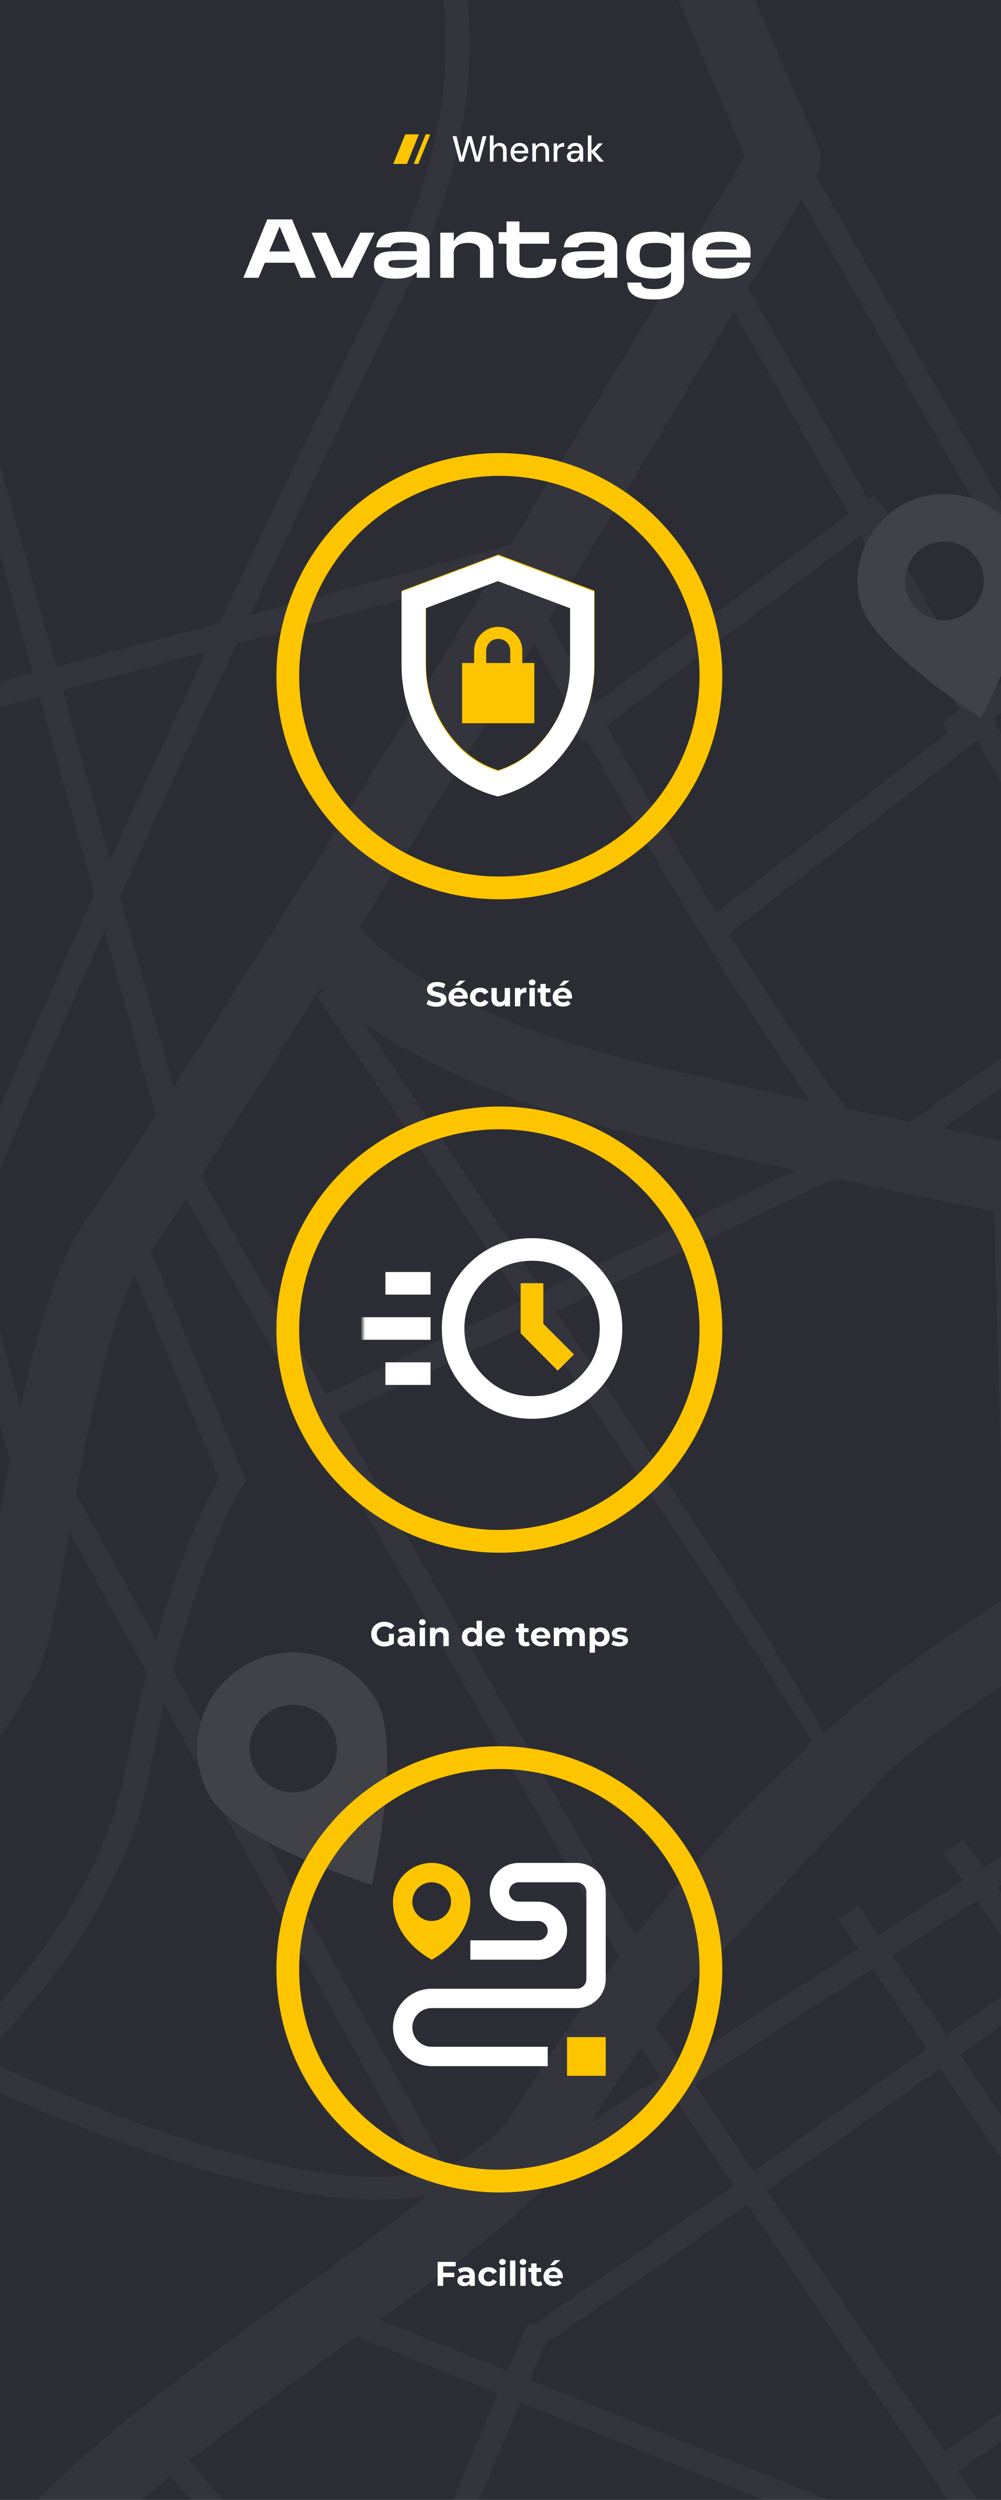<svg width="440" height="1098" viewBox="0 0 440 1098" fill="none" xmlns="http://www.w3.org/2000/svg">
<rect x="0" y="0" width="440" height="1098" fill="#808080" stroke="none"/>
<g clip-path="url(#clip0_149_2642)">
<rect width="440" height="1098" fill="#2C2D34"/>
<g clip-path="url(#clip1_149_2642)">
<g opacity="0.1">
<g opacity="0.4">
<path fill-rule="evenodd" clip-rule="evenodd" d="M-295.726 3485.48C-299.671 3493.14 -309.076 3496.13 -316.74 3492.17C-324.383 3488.24 -327.393 3478.82 -323.444 3471.18C-323.203 3470.7 -237.336 3304.76 -229.771 3241.31C-224.497 3197.04 -173.128 3047.23 -120.324 2893.24C-91.439 2809.03 -62.125 2723.55 -39.516 2652.85C13.268 2487.81 95.796 2300.03 157.042 2160.68C168.575 2134.42 179.329 2109.95 190.074 2085.16C251.427 1943.5 419.57 1570.93 420.051 1569.86C421.442 1566.78 423.707 1564.37 426.414 1562.79L979.567 1203.06C986.787 1198.36 996.45 1200.41 1001.13 1207.63C1001.39 1208.02 1001.63 1208.43 1001.85 1208.86C1009.12 1221.06 1124.22 1409.39 1229.8 1269.14C1353.43 1104.93 1406.72 1041.7 1406.88 1041.51C1409.29 1038.62 1412.55 1036.81 1415.99 1036.17C1416.17 1036.12 1478.33 1025.58 1635.98 916.13C1713.92 861.996 1798.02 810.139 1870.23 765.62C1948.12 717.585 2012.09 678.139 2036.91 655.519C2067 628.106 2128.57 586.216 2194.16 559.289C2241.83 539.721 2292.03 527.881 2334.99 534.568C2381.6 541.814 2422.03 541.868 2459.05 538.154C2496.49 534.399 2530.71 526.811 2564.29 518.86C2599.8 510.455 2632.11 506.274 2665.17 507.355C2698.33 508.441 2731.87 514.788 2769.7 527.429C2832.62 548.459 2907.64 524.946 2922.48 520.29C2924.5 519.661 2925.07 519.447 2925.49 519.336C2929.64 518.224 2922.44 518.764 2924.11 516.189C2935 499.43 2956.08 466.984 2998.34 448.674C3001.39 447.356 3007.1 444.955 3012.07 442.854C3021.92 438.694 3024.91 439.222 3025.62 438.102C3026.84 435.825 3024.12 439.287 3023.73 437.307C3022.49 430.727 3020.65 421.057 3020.56 405.452C3020.44 387.744 3015.88 373.661 3011.75 360.883C3004.3 337.885 2997.95 318.243 3011.57 288.283C3028.18 251.839 3027.57 248.191 3024.97 232.327L3024.82 231.364C3023.27 221.824 3025.28 199.127 3027.66 172.357C3031.39 130.38 3036.08 77.468 3030.08 66.151C3018.62 44.611 3015.22 40.145 2991.76 9.324L2985.74 1.41L2985.25 0.729C2978.29 -8.336 2968.34 -19.23 2957.9 -30.687C2924.06 -67.781 2885.49 -110.064 2897.83 -148.246C2904.2 -167.975 2910.9 -184.025 2916.84 -198.292C2922.94 -212.91 2928.2 -225.531 2931.06 -237.361C2937.29 -263.064 2957.77 -330.785 2957.82 -330.99C2960.2 -338.645 2967.91 -343.149 2975.6 -341.693C2981.55 -341.029 3026.79 -338.422 3027.81 -413.956C3028.11 -435.988 3027.18 -453.288 3026.39 -467.687C3023.37 -523.421 3022.42 -540.894 3085.2 -597.615C3121.88 -630.739 3150.56 -658.01 3171.12 -679.901C3190.47 -700.509 3202.01 -715.519 3205.56 -725.291C3211.52 -741.658 3222.74 -744.104 3231.9 -745.05C3228.57 -746.227 3215.65 -746.636 3202.8 -762.116C3151.33 -824.148 3005.84 -1011.98 2989.82 -1032.7C2963.45 -1051.47 2641.51 -1275.31 2422.17 -1176.9C2314.78 -1128.73 2233.4 -1057.5 2161.41 -994.518C2074.48 -918.445 2000.74 -853.912 1908.52 -851.211L1907.81 -851.213C1826.1 -848.922 1755.24 -864.249 1694.04 -877.483C1634.86 -890.283 1585.17 -901.032 1546.56 -890.688C1523.81 -884.591 1511.11 -874.143 1499.15 -864.32C1466.28 -837.3 1438.02 -814.054 1286.21 -857.488C1180.92 -887.607 1101.37 -919.986 1041.71 -944.256C984.411 -967.589 946.199 -983.126 925.017 -981.084C891.281 -977.821 844.257 -1021.56 781.29 -1080.14C729.758 -1128.08 666.929 -1186.54 594.695 -1235.99C564.716 -1256.52 531.688 -1280.33 497.048 -1305.31C353.681 -1408.7 182.342 -1532.25 68.793 -1535C60.199 -1535.21 53.381 -1542.35 53.6 -1550.96C53.805 -1559.57 60.948 -1566.38 69.542 -1566.17C192.71 -1563.19 368.338 -1436.53 515.31 -1330.54C549.49 -1305.9 582.084 -1282.39 612.333 -1261.68C686.052 -1211.2 750.038 -1151.68 802.498 -1102.87C859.536 -1049.82 902.138 -1010.18 922.02 -1012.11C950.874 -1014.91 991.908 -998.21 1053.44 -973.173C1112.63 -949.076 1191.55 -916.956 1294.75 -887.442C1430.84 -848.513 1453.31 -866.985 1479.43 -888.461C1493.92 -900.379 1509.33 -913.046 1538.49 -920.861C1584.22 -933.114 1637.38 -921.624 1700.66 -907.931C1760.12 -895.073 1828.96 -880.192 1907.01 -882.391L1907.61 -882.419C1988.81 -884.795 2058.64 -945.916 2140.99 -1017.97C2214.63 -1082.41 2297.89 -1155.26 2409.51 -1205.33C2654.56 -1315.28 3008.79 -1057.49 3009.82 -1056.74C3011.03 -1055.87 3012.13 -1054.81 3013.08 -1053.57C3013.55 -1052.97 3173.78 -845.822 3226.79 -781.925C3258.84 -743.288 3262.81 -729.566 3252.61 -720.039C3252.28 -719.698 3251.92 -719.381 3251.55 -719.059C3246.69 -715.025 3242.43 -714.653 3237.36 -714.193C3236.16 -714.093 3235.06 -715.393 3234.79 -714.673C3229.72 -700.743 3216.01 -682.238 3193.76 -658.55C3172.7 -636.128 3143.41 -608.292 3106.03 -574.51C3054.32 -527.801 3055.08 -513.87 3057.49 -469.445C3058.29 -454.431 3059.28 -436.395 3058.97 -413.591C3057.79 -326.093 3008.79 -312.092 2984.2 -310.598C2978.17 -290.461 2965.75 -248.459 2961.3 -230.058C2957.84 -215.702 2952.14 -202.063 2945.55 -186.294C2939.82 -172.557 2933.38 -157.092 2927.41 -138.624C2920.65 -117.713 2952.77 -82.521 2980.92 -51.644C2991.55 -40 3001.67 -28.9 3009.91 -18.154L3010.45 -17.485L3016.47 -9.57C3041.4 23.174 3045.02 27.935 3057.59 51.556C3067.9 70.966 3062.75 128.995 3058.66 175.013C3056.46 199.737 3054.6 220.694 3055.53 226.282L3055.68 227.245C3059.53 250.706 3060.41 256.097 3039.9 301.153C3031.28 320.081 3035.92 334.449 3041.38 351.289C3046.2 366.201 3051.52 382.635 3051.67 405.182C3051.75 417.671 3053.3 425.81 3054.36 431.361C3056.06 440.345 3057.05 445.544 3052.96 453.006L3052.91 453.079C3048.38 461.324 3041.18 464.363 3024.06 471.594C3021.32 472.74 3018.06 474.117 3010.69 477.318C2977.1 491.873 2959.4 519.112 2950.28 533.182C2944.63 541.843 2940.92 547.55 2933.57 549.519C2932.31 549.859 2932.07 549.922 2931.72 550.045C2915.3 555.184 2832.28 581.21 2759.83 557.004C2724.83 545.316 2694.14 539.446 2664.16 538.469C2634.12 537.48 2604.42 541.361 2571.53 549.154C2536.74 557.382 2501.28 565.243 2462.17 569.179C2422.64 573.139 2379.62 573.101 2330.25 565.428C2293.46 559.716 2248.91 570.485 2205.93 588.133C2143.99 613.562 2086.08 652.905 2057.87 678.618C2030.81 703.301 1965.76 743.405 1886.58 792.23C1814.09 836.928 1729.67 888.987 1653.69 941.756C1517.28 1036.48 1447.1 1060.23 1427.51 1065.53C1414.16 1081.66 1359.84 1148.22 1254.66 1287.93C1137.4 1443.7 1016.33 1287.06 983.388 1237.82L446.642 1586.9C428.09 1628.03 275.274 1966.95 218.665 2097.65C209.483 2118.84 197.939 2145.11 185.542 2173.32C124.606 2311.96 42.495 2498.75 -9.839 2662.39C-31.992 2731.65 -61.652 2818.15 -90.863 2903.35C-143.109 3055.73 -193.937 3203.98 -198.845 3245.09C-207.089 3314.22 -295.488 3485.05 -295.735 3485.55L-295.726 3485.48Z" fill="white"/>
<path fill-rule="evenodd" clip-rule="evenodd" d="M399.331 -699.778C397.583 -702.663 396.895 -705.891 397.123 -709.01C390.768 -710.291 384.662 -711.964 379.572 -714.145C366.565 -719.744 353.083 -723.252 339.565 -724.859C309.015 -728.505 278.581 -722.345 253.036 -708.912C227.855 -695.665 207.564 -675.412 196.901 -650.648C193.171 -641.967 190.604 -632.638 189.424 -622.765C182.01 -560.628 161.871 -533.029 132.353 -492.578C118.036 -472.966 101.354 -450.105 82.578 -417.584C66.324 -389.431 59.658 -369.875 54.131 -353.622C39.707 -311.306 31.963 -288.551 -78.231 -218.639C-189.813 -147.838 -322.818 -159.527 -391.133 -165.522C-401.331 -166.423 -410.014 -167.184 -416.54 -167.503C-403.625 -93.944 -329.724 266.094 -326.837 280.122L-326.72 280.667C-325.048 289.111 -330.545 297.32 -338.989 298.992L-441.612 319.045C-430.405 376.251 -391.607 574.743 -390.062 587.623C-388.674 599.142 -323.031 809.008 -305.706 864.295L-252.619 854.251L-301.205 527.992C-302.327 521.542 -299.284 514.818 -293.185 511.559C-285.587 507.499 -276.135 510.359 -272.072 517.97L-129.148 784.547C-116.211 790.269 -80.961 805.005 -74.848 799.098C-67.386 791.884 -52.466 777.443 -38.499 761.041C-25.334 745.563 -13.014 728.421 -9.468 714.915C-7.312 706.7 -4.733 692.124 -1.713 674.948C6.523 628.174 17.994 562.986 38.191 535.106C62.731 501.218 174.509 322.161 174.83 321.647L327.525 68.551C310.526 29.973 233.675 -147.243 234.253 -198.065C234.743 -242.379 251.394 -249.366 280.748 -261.707C293.295 -266.975 308.974 -273.569 326.915 -286.989C350.654 -304.738 348.17 -311.695 345.584 -318.92C341.653 -329.95 337.604 -341.258 346.72 -358.783C355.246 -375.145 367.266 -376.593 381.761 -369.029C391.855 -363.771 402.215 -353.002 413.509 -341.286C429.868 -324.28 448.777 -304.648 458.193 -308.264C474.558 -314.555 490.089 -323.355 501.807 -336.406C510.803 -346.439 517.708 -359.205 521.231 -375.66C505.45 -359.304 486.349 -339.901 465.924 -338.343C440.725 -336.407 429.623 -350.389 427.264 -381.133C425.41 -405.364 429.794 -442.862 435.945 -495.488C436.814 -502.885 437.661 -510.143 440.228 -532.87L440.593 -536.026C446.571 -588.856 449.048 -610.761 445.631 -624.78C443.397 -633.945 437.768 -642.053 428.134 -655.898C420.732 -666.545 411.237 -680.205 399.354 -699.799L399.331 -699.778ZM432.651 -705.087C437.867 -704.86 441.173 -704.874 441.145 -704.867C438.546 -704.864 436.075 -704.217 433.913 -703.077L432.655 -705.073L432.651 -705.087ZM453.209 -674.287L453.688 -673.603C465.396 -656.754 472.249 -646.891 475.821 -632.234C480.61 -612.6 477.959 -589.142 471.562 -532.58L466.837 -491.888C460.904 -441.153 456.676 -404.997 458.325 -383.517C459.074 -373.776 460.598 -369.192 463.522 -369.414C472.527 -370.099 487.514 -385.666 499.791 -398.395C512.816 -411.915 523.763 -423.268 536.05 -422.232C549.422 -421.118 556.309 -411.234 554.311 -387.433C551.696 -356.288 540.654 -333.107 524.948 -315.589C509.476 -298.356 489.762 -287.032 469.284 -279.166C440.634 -268.166 414.024 -295.809 390.997 -319.729C384.248 -326.724 377.9 -333.325 372.897 -337.553C373.086 -334.753 374.052 -332.028 375.021 -329.348C381.534 -311.107 387.785 -293.623 345.602 -262.068C324.598 -246.351 306.913 -238.924 292.76 -232.975C275.487 -225.717 265.702 -221.604 265.425 -197.717C264.879 -147.495 359.016 62.698 359.282 63.306C361.433 68.136 360.927 73.472 358.392 77.681L201.252 338.172C200.936 338.7 88.858 518.236 63.435 553.351C47.565 575.27 36.791 636.446 29.057 680.352C25.94 698.101 23.272 713.174 20.732 722.88C15.803 741.587 0.945 762.762 -14.763 781.211C-29.679 798.754 -45.328 813.893 -53.165 821.473C-76.242 843.787 -146.722 810.749 -146.924 810.656C-150.126 809.18 -152.593 806.754 -154.137 803.859L-154.178 803.87L-257.179 611.754L-219.553 864.476C-218.316 872.786 -223.875 880.539 -232.069 882.099L-313.512 897.511C-321.706 899.071 -329.605 893.905 -331.57 885.908C-336.99 868.659 -419.186 606.609 -421.027 591.356C-422.702 577.387 -475.069 310.505 -475.213 309.746C-476.885 301.301 -471.389 293.093 -462.944 291.421L-360.449 271.387C-376.554 192.76 -448.767 -160.596 -449.556 -178.702C-450.139 -192.343 -441.724 -198.039 -425.776 -198.723C-417.03 -199.102 -404.52 -198.007 -388.454 -196.596C-323.692 -190.905 -197.647 -179.832 -94.89 -245.033C6.048 -309.082 12.569 -328.186 24.663 -363.703C30.725 -381.488 38.011 -402.865 55.547 -433.237C74.807 -466.597 92.257 -490.505 107.22 -511.015C133.876 -547.538 152.06 -572.456 158.505 -626.519C160.035 -639.278 163.408 -651.497 168.365 -662.988C181.938 -694.529 207.311 -720.073 238.592 -736.52C269.51 -752.781 306.349 -760.23 343.308 -755.819C359.591 -753.874 375.95 -749.602 391.897 -742.736C518.998 -688.03 477.345 -676.662 453.219 -674.304L453.209 -674.287ZM533.492 -391.205C533.19 -391.228 532.901 -391.151 532.61 -390.969C534.908 -390.994 536.06 -390.993 533.492 -391.205Z" fill="white"/>
<path fill-rule="evenodd" clip-rule="evenodd" d="M-432.38 -183.068C-424.147 -185.584 -415.451 -180.971 -412.935 -172.738C-410.422 -164.519 -415.045 -155.806 -423.264 -153.293C-435.312 -149.578 -452.347 -130.404 -476.926 -124.556C-508.296 -117.096 -542.24 -109.537 -560.728 -105.765C-572.855 -103.284 -595.684 -94.597 -620.016 -84.354C-658.009 -68.369 -699.03 -48.795 -710.088 -42.656C-711.516 -41.919 -712.88 -41.11 -714.307 -40.373C-751.396 -20.021 -979.692 105.511 -1119.33 239.814C-1189.36 307.178 -1265.99 397.154 -1339.18 493.651C-1419.55 599.59 -1495.74 713.333 -1554.55 813.69L-1578.73 854.986C-1669.15 1009.46 -1677.63 1023.94 -1745.55 1106.1C-1777.98 1145.33 -1844.91 1211.24 -1913.67 1275.44C-2000.88 1356.86 -2091.53 1435.88 -2118.45 1454.1C-2164.01 1484.95 -2202.61 1512.84 -2202.72 1512.93C-2203.61 1513.58 -2204.55 1514.11 -2205.51 1514.53C-2211.54 1517.72 -2256.94 1543.23 -2274.63 1598.55C-2285.05 1631.15 -2293.93 1660.83 -2300.24 1683.79C-2306.59 1706.9 -2310.46 1723.18 -2310.79 1728.65C-2311.04 1732.84 -2315.46 1752.53 -2322.15 1782.47C-2344.98 1884.48 -2395.29 2109.24 -2391.76 2182.93C-2388.34 2254.88 -2349.69 2440.86 -2321.43 2576.93C-2311.9 2622.77 -2303.54 2663.04 -2298.26 2690.38C-2294.55 2709.66 -2304.45 2783.33 -2304.43 2783.12C-2303.81 2778.3 -2301.02 2774.29 -2297.2 2771.92C-2295.7 2770.97 -1776.01 2448.14 -1540.13 2320.65C-1488.03 2292.48 -1433.38 2262.09 -1376.93 2230.68C-1170.15 2115.66 -939.377 1987.29 -794.548 1945.09C-690.616 1914.82 -575.895 1892.56 -469.641 1871.94C-388.046 1856.11 -311.487 1841.27 -248.985 1824.52C-191.21 1809.04 -151.192 1802.48 -119.179 1797.26C-73.811 1789.83 -45.449 1785.2 -1.48 1758.82C34.066 1737.51 150.409 1654.93 279.589 1563.25C432.183 1454.93 602.613 1333.96 679.945 1285.45C821.792 1196.45 910.373 1117.93 910.622 1117.7C912.422 1116.09 914.504 1114.99 916.685 1114.36C917.429 1114.16 1179.68 1039.62 1253.7 1007.07C1279.64 995.659 1300.16 982.435 1321.55 968.653C1361.68 942.788 1404.63 915.104 1488.55 892.618C1527.68 882.133 1552.47 877.677 1570.72 874.397C1608.98 867.513 1615.63 866.321 1681.59 814.407L1716.74 786.687C1808.81 714.082 1915.25 630.167 1989.75 579.583C2031.91 550.96 2094.92 534.194 2161.15 528.134C2232.68 521.597 2308.67 527.469 2366.23 544.322C2374.49 546.748 2379.2 555.411 2376.78 563.669C2374.35 571.912 2365.69 576.641 2357.43 574.215C2303.55 558.428 2231.89 552.992 2164.03 559.194C2102.52 564.804 2044.73 579.89 2007.27 605.319C1934.48 654.736 1828.1 738.619 1736.07 811.185L1700.81 838.934C1628.7 895.673 1620.93 897.074 1576.29 905.093C1558.64 908.27 1534.69 912.577 1496.62 922.777C1417.12 944.077 1376.43 970.315 1338.4 994.819C1315.75 1009.41 1294 1023.42 1266.17 1035.68C1195.78 1066.65 959.315 1134.53 928.524 1143.33C912.457 1157.24 826.038 1230.54 696.483 1311.83C619.494 1360.13 449.682 1480.66 297.622 1588.6C167.427 1681 50.163 1764.23 14.527 1785.6C-34.396 1814.92 -65.05 1819.93 -114.125 1827.97C-145.061 1833.02 -183.736 1839.35 -240.919 1854.68C-303.738 1871.51 -381.134 1886.53 -463.606 1902.51C-569.564 1923.08 -683.95 1945.26 -785.922 1974.96C-927.011 2016.08 -1156.32 2143.65 -1361.8 2257.93C-1419.49 2290.04 -1475.34 2321.1 -1525.32 2348.12C-1745.88 2467.32 -2216.55 2758.61 -2274.79 2794.71C-2279.14 2817.03 -2295.21 2871.01 -2328.89 2696.3C-2334.53 2667.04 -2342.68 2627.87 -2351.93 2583.31C-2380.45 2446.07 -2419.4 2258.51 -2422.94 2184.46C-2426.64 2106.9 -2375.66 1879.09 -2352.52 1775.69C-2346.14 1747.17 -2341.93 1728.42 -2341.85 1726.85C-2341.39 1719.13 -2337.14 1700.56 -2330.25 1675.54C-2323.61 1651.41 -2314.62 1621.25 -2304.34 1589.07C-2283.33 1523.41 -2229.43 1492.04 -2220.23 1487.07C-2214.74 1483.12 -2180.4 1458.47 -2135.85 1428.32C-2110.1 1410.89 -2021.16 1333.23 -1934.92 1252.7C-1867.07 1189.36 -1801.18 1124.5 -1769.55 1086.26C-1703.23 1006.03 -1694.85 991.717 -1605.56 839.191L-1581.38 797.895C-1522 696.573 -1445.07 581.731 -1363.93 474.772C-1289.77 377.009 -1212.05 285.751 -1140.88 217.302C-998.525 80.378 -767.081 -46.913 -729.258 -67.669C-727.914 -68.442 -726.538 -69.151 -725.198 -69.938C-713.7 -76.313 -671.214 -96.59 -631.991 -113.112C-606.04 -124.039 -581.25 -133.399 -566.99 -136.304C-548.04 -140.171 -514.386 -147.652 -484.14 -154.841C-460.184 -160.536 -443.825 -179.528 -432.38 -183.068Z" fill="white"/>
<path fill-rule="evenodd" clip-rule="evenodd" d="M-65.278 1349C-67.704 1357.25 -118.668 1327.87 -126.929 1325.43C-135.169 1323.01 -139.901 1314.34 -137.475 1306.08C-135.93 1300.82 -133.141 1293.59 -122.718 1297.15C-107.795 1302.23 -83.832 1319.45 -81.55 1311.26C-58.208 1227.75 -35.572 1146.73 24.658 1089.97C56.231 1060.22 97.554 1030.42 135.186 1003.28C176.943 973.164 213.933 946.487 224.381 929.743C235.752 911.54 257.741 876.4 290.104 836.811C322.542 797.113 365.176 753.295 417.422 718.394C518.584 650.828 601.183 592.372 601.419 592.205C603.505 590.73 605.84 589.854 608.216 589.513C608.395 589.465 670.678 581.107 760.808 548.552C842.801 518.93 1020.32 460.079 1103.18 432.602L1125.96 425.051C1196.32 401.692 1210.02 405.113 1233.03 410.883L1233.68 411.049C1240.26 412.696 1245.18 412.634 1251.11 412.552C1261.62 412.41 1274.66 412.225 1301.63 418.337C1331.81 425.17 1340.9 401.714 1340.93 401.661C1344.17 393.674 1353.26 389.835 1361.23 393.062C1369.21 396.298 1373.07 405.385 1369.83 413.372C1369.78 413.504 1351.08 461.499 1294.74 448.737C1271.51 443.483 1260.51 443.641 1251.63 443.759C1243.54 443.874 1236.85 443.966 1226.09 441.281L1225.45 441.112C1207.99 436.75 1197.6 434.142 1135.79 454.665L1112.88 462.249C1030.83 489.449 855.081 547.724 771.323 577.981C691.081 606.971 631.464 617.509 616.327 619.896C600.583 630.984 525.434 683.78 434.721 744.366C385.367 777.325 344.976 818.873 314.196 856.546C283.329 894.331 261.872 928.589 250.795 946.344C237.142 968.216 197.775 996.608 153.331 1028.65C116.563 1055.17 76.167 1084.29 46.025 1112.71C-7.871 1163.5 -29.369 1240.39 -51.512 1319.66C-55.22 1332.95 -61.029 1334.53 -65.285 1349.03L-65.278 1349Z" fill="white"/>
<path fill-rule="evenodd" clip-rule="evenodd" d="M782.929 -218.208C785.748 -226.319 794.609 -230.629 802.721 -227.809C810.829 -225.004 815.142 -216.129 812.319 -208.032C807.7 -194.726 802.93 -182.871 798.541 -171.96C783.654 -134.956 774.076 -111.163 803.409 -96.127C818.823 -88.218 831.134 -83.51 840.205 -80.032C869.738 -68.713 876.688 -66.04 871.085 -33.533C868.218 -16.944 859.829 -10.93 851.283 -4.784C844.727 -0.088 837.953 4.785 847.617 40.853C849.969 49.632 854.555 67.518 859.166 85.442C874.403 144.789 889.963 205.452 903.597 222.76C906.982 227.068 909.739 230.465 912.555 233.92C932.404 258.382 953.805 284.776 950.041 308.71C948.771 316.761 950.157 332.078 953.239 350.086C956.65 369.926 962.102 392.425 968.42 412.033C982.114 454.54 978.421 492.636 978.406 492.743C977.834 498.879 973.789 503.848 968.386 505.901C957.238 511.104 867.142 551.553 837.694 511.391C834.91 507.617 830.998 502.609 826.729 497.15C797.269 459.532 751.952 401.657 781.214 350.993C784.281 345.68 782.567 348.71 787.516 340.22C803.679 312.446 820.771 283.123 819.039 279.141C817.423 275.424 819.591 285.995 814.523 288.195C795.254 296.549 780.013 317.236 769.533 341.138C756.124 371.749 750.831 406.625 754.647 428.75C758.762 452.597 760.787 470.962 758.91 488.378C756.97 506.551 751.007 522.831 739.192 541.64C718.071 575.277 691.095 590.704 669.913 602.835L664.148 606.182C663.726 606.428 663.287 606.664 662.851 606.854C640.37 619.54 604.178 629.238 604.067 629.267C595.743 631.498 587.176 626.54 584.946 618.216C584.735 617.43 584.588 616.657 584.509 615.866C583.568 610.372 573.599 563.794 503.859 547.191C460.738 536.928 435.322 531.714 406.038 525.734C375.357 519.449 340.63 512.343 283.662 499.305C161.319 471.286 128.641 420.556 128.546 420.419C123.829 413.234 125.826 403.599 132.998 398.886C140.183 394.169 149.818 396.166 154.535 403.352C154.61 403.465 180.431 443.712 290.544 468.922C349.794 482.486 382.958 489.272 412.264 495.276C442.959 501.557 469.604 507.003 511.008 516.87C576.728 532.526 601.486 571.891 610.527 594.773C621.657 591.214 636.826 585.806 647.407 579.869C647.742 579.631 648.098 579.417 648.455 579.204L654.45 575.78C672.64 565.382 695.821 552.109 712.769 525.115C721.941 510.5 726.535 498.264 727.947 485.064C729.436 471.105 727.611 455.197 723.96 434.077C719.222 406.69 725.264 364.685 741.03 328.701C754.386 298.223 774.887 271.37 802.139 259.562C827.603 248.529 841.513 252.646 847.66 266.819C855.603 285.164 834.451 321.498 814.406 355.896C813.693 357.15 815.381 354.246 808.228 366.636C789.482 399.105 826.911 446.892 851.25 477.965C855.402 483.263 859.201 488.124 862.811 493.051C875.429 510.262 927.082 490.069 947.649 481.102C947.77 469.149 946.707 446.33 938.714 421.514C932.02 400.722 926.192 376.713 922.553 355.413C918.952 334.368 917.478 315.471 919.295 303.949C920.923 293.705 904.011 272.873 888.35 253.568C884.904 249.306 881.472 245.1 879.032 242.002C861.473 219.689 845.079 155.807 829.037 93.293C825.871 80.98 822.748 68.773 817.442 48.968C802.205 -7.897 817.939 -19.189 833.112 -30.094C836.423 -32.458 839.668 -34.79 840.352 -38.799C841.611 -46.065 839.221 -46.99 829.049 -50.882C819.633 -54.489 806.859 -59.383 789.204 -68.434C734.595 -96.433 748.298 -130.52 769.633 -183.536C773.952 -194.265 778.643 -205.921 782.915 -218.204L782.929 -218.208Z" fill="white"/>
<path fill-rule="evenodd" clip-rule="evenodd" d="M752.984 627.703C604.497 728.084 569.042 745.221 564.532 747.242L71.204 1067.22L131.496 1136.77L664.46 1329.45L1030.82 1066.55L1037 1075.19L666.09 1341.37C485.837 1276.18 305.584 1210.99 125.309 1145.87L55.165 1064.98C223.249 955.917 391.236 846.663 559.48 737.871L559.958 737.669C560.041 737.647 587.563 726.742 747.029 618.929L752.961 627.725L752.984 627.703Z" fill="white"/>
<path fill-rule="evenodd" clip-rule="evenodd" d="M748.756 670.782C334.977 965.193 255.17 1019.24 239.776 1029.15L189.695 1147.33L179.928 1143.18L231.569 1021.29L234.497 1020.86C234.497 1020.86 234.105 1023.92 742.599 662.136L748.756 670.782Z" fill="white"/>
<path fill-rule="evenodd" clip-rule="evenodd" d="M147.161 1011.06L640.963 1208.97L713.028 1300.78L704.651 1307.34L634.334 1217.74L143.197 1020.91L147.161 1011.06Z" fill="white"/>
<path d="M377.345 836.959L368.573 842.938L618.444 1209.51L627.216 1203.53L377.345 836.959Z" fill="white"/>
<path d="M287.456 889.293L278.67 895.275L448.062 1144.06L456.848 1138.08L287.456 889.293Z" fill="white"/>
<path fill-rule="evenodd" clip-rule="evenodd" d="M423.844 808.021L732.941 1256.21L724.168 1262.23L415.071 814.035L423.844 808.021Z" fill="white"/>
<path fill-rule="evenodd" clip-rule="evenodd" d="M501.446 756.444L621.96 949.199L414.593 1089.72L408.662 1080.92L607.542 946.164L492.427 762.036L501.446 756.444Z" fill="white"/>
<path fill-rule="evenodd" clip-rule="evenodd" d="M50.652 1693.28C69.222 1682.27 75.989 1679.02 77.38 1678.37L562.064 1367.31L503.052 1314.44L-26.567 1194.61L-74.05 1227.94L-76.979 1217.01L-28.812 1183.21C150.159 1223.66 329.114 1264.16 508.073 1304.68L579.531 1368.71C413.742 1475.09 247.895 1581.36 82.219 1687.88L81.927 1688C81.927 1688 75.893 1690.57 53.493 1703.94L50.642 1693.3L50.652 1693.28Z" fill="white"/>
<path fill-rule="evenodd" clip-rule="evenodd" d="M495.225 1420.08L4.518 1292.66L-67.793 1220.54L-60.294 1213.02L9.992 1283.1L497.893 1409.8L495.225 1420.08Z" fill="white"/>
<path fill-rule="evenodd" clip-rule="evenodd" d="M148.035 431.357C372.918 765.431 365.794 769.718 365.784 769.736C339.218 807.417 313.738 848.441 288.164 887.126L79.887 523.181L17.607 627.421L203.745 965.524L194.438 970.648L5.365 627.215C30.262 585.505 55.183 543.833 80.083 502.138L288.841 866.885L356.589 764.415C356.589 764.415 360.339 765.788 139.226 437.293L148.062 431.35L148.035 431.357Z" fill="white"/>
<path fill-rule="evenodd" clip-rule="evenodd" d="M141.023 613.465L379.114 500.066L383.663 509.66L145.573 623.059L141.023 613.465Z" fill="white"/>
<path fill-rule="evenodd" clip-rule="evenodd" d="M-82.004 944.553C-64.984 938.279 -24.833 910.282 8.28 869.798C30.114 843.119 48.722 811.13 55.292 776.606C70.034 699.093 90.657 659.075 96.206 649.301L55.877 551.934L65.694 547.886L108.08 650.227L106.634 652.549C106.574 652.654 82.51 690.417 65.75 778.59C58.819 815.072 39.334 848.64 16.52 876.512C-17.855 918.516 -60.206 947.841 -78.331 954.515L-81.991 944.549L-82.004 944.553Z" fill="white"/>
<path fill-rule="evenodd" clip-rule="evenodd" d="M-17.026 899.341C-16.548 899.582 149.222 983.989 206.14 946.403C262.084 909.477 425.241 722.99 441.629 704.211L436.374 512.213L446.988 511.91L452.361 708.101L451.016 709.643C450.511 710.237 272.157 915.537 211.986 955.265C149.895 996.261 -21.303 909.07 -21.785 908.815L-16.995 899.348L-17.026 899.341Z" fill="white"/>
<path d="M236.432 236.157L-299.944 379.878L-297.186 390.173L239.19 246.452L236.432 236.157Z" fill="white"/>
<path fill-rule="evenodd" clip-rule="evenodd" d="M-41.42 774.453C-32.894 742.049 -35.638 672.708 -37.471 626.89C-38.071 611.806 -38.57 599.251 -38.53 591.13C-38.468 577.139 -13.03 514.959 20.926 438.531C69.561 329.07 135.89 189.445 169.549 121.723C224.997 10.126 175.852 -58.069 175.71 -58.267L184.42 -64.353C184.565 -64.141 237.343 9.122 179.042 126.447C145.501 193.945 79.309 333.312 30.64 442.812C-2.818 518.117 -27.876 578.851 -27.928 591.17C-27.965 598.861 -27.47 611.403 -26.864 626.455C-25.016 672.934 -22.219 743.296 -31.136 777.164L-41.434 774.457L-41.42 774.453Z" fill="white"/>
<path fill-rule="evenodd" clip-rule="evenodd" d="M-153.71 20.978C-114.492 165.248 -9.993 548.684 10.546 624.012L72.85 505.363L-68.43 -1.887L-58.175 -4.635L84.213 506.588C58.6 555.328 33.005 604.079 7.397 652.833L3.848 639.81C3.434 638.267 -120.603 183.238 -163.999 23.706L-153.718 20.951L-153.71 20.978Z" fill="white"/>
<path fill-rule="evenodd" clip-rule="evenodd" d="M231.315 251.133C242.399 278.386 300.982 381.69 344.606 447.744C355.974 464.98 366.331 479.65 374.527 489.729C380.917 497.589 384.943 502.36 385.554 502.713C399.392 493.495 471.381 442.743 489.057 430.266L308.939 112.751L318.171 107.515L503.066 433.425L499.125 436.195C498.866 436.383 406.476 501.628 390.863 511.941C390.411 512.24 390 512.468 389.611 512.616C384.256 514.79 376.141 508.544 366.292 496.427C357.919 486.129 347.35 471.161 335.754 453.573C291.799 387.001 232.674 282.72 221.456 255.134L231.333 251.143L231.315 251.133Z" fill="white"/>
<path fill-rule="evenodd" clip-rule="evenodd" d="M306.469 407.517L432.005 309.682L438.521 318.069L312.986 415.904L306.469 407.517Z" fill="white"/>
<path d="M384.047 217.492L250.339 317.519L256.706 326.03L390.415 226.004L384.047 217.492Z" fill="white"/>
<path fill-rule="evenodd" clip-rule="evenodd" d="M451.923 -141.524L726.33 506.872L647.102 604.811L340.284 66.389L349.521 61.166L648.613 586.03L714.062 505.137L441.559 -138.747L451.923 -141.524Z" fill="white"/>
<path d="M830.802 53.433L414.062 316.885L419.75 325.882L836.49 62.43L830.802 53.433Z" fill="white"/>
</g>
<path d="M405.239 218.283C384.911 223.73 372.844 244.63 378.291 264.959C383.738 285.288 431.245 315.337 431.245 315.337C431.245 315.337 457.362 265.56 451.915 245.231C446.468 224.902 425.568 212.836 405.239 218.283ZM419.59 271.84C410.342 274.318 400.849 268.826 398.375 259.592C395.901 250.358 401.39 240.851 410.624 238.377C419.858 235.903 429.364 241.391 431.838 250.625C434.313 259.86 428.824 269.366 419.59 271.84Z" fill="white"/>
<path d="M107.788 731.418C127.996 719.751 153.822 726.671 165.489 746.879C177.156 767.086 163.466 827.855 163.466 827.855C163.466 827.855 103.988 809.317 92.327 789.119C80.666 768.921 87.58 743.085 107.788 731.418ZM138.505 784.621C147.688 779.32 150.842 767.579 145.535 758.386C140.228 749.193 128.482 746.055 119.3 751.356C110.117 756.658 106.969 768.409 112.27 777.591C117.572 786.774 129.313 789.928 138.505 784.621Z" fill="white"/>
</g>
</g>
<rect width="6" height="14.02" transform="matrix(1 0 -0.375 0.927 178.126 59.001)" fill="#FDC501"/>
<rect width="2" height="14.02" transform="matrix(1 0 -0.375 0.927 187.126 59.001)" fill="#FDC501"/>
<path d="M201.973 71L198.933 59.8H200.645L202.917 69.128L205.525 59.8H207.301L209.829 69.16L212.133 59.8H213.845L210.757 71H208.885L206.373 62.088L203.797 71H201.973ZM215.339 71V59.48H216.939V64.28C217.206 63.811 217.574 63.443 218.043 63.176C218.523 62.909 219.051 62.776 219.627 62.776C220.267 62.776 220.816 62.904 221.275 63.16C221.734 63.416 222.086 63.805 222.331 64.328C222.576 64.851 222.699 65.501 222.699 66.28V71H221.115V66.456C221.115 65.688 220.955 65.112 220.635 64.728C220.315 64.333 219.84 64.136 219.211 64.136C218.784 64.136 218.395 64.243 218.043 64.456C217.702 64.659 217.43 64.952 217.227 65.336C217.035 65.72 216.939 66.195 216.939 66.76V71H215.339ZM228.394 71.192C227.615 71.192 226.927 71.021 226.33 70.68C225.732 70.328 225.263 69.837 224.922 69.208C224.591 68.579 224.426 67.843 224.426 67C224.426 66.157 224.591 65.421 224.922 64.792C225.263 64.163 225.732 63.672 226.33 63.32C226.927 62.957 227.62 62.776 228.41 62.776C229.199 62.776 229.876 62.952 230.442 63.304C231.007 63.645 231.444 64.109 231.754 64.696C232.063 65.272 232.218 65.912 232.218 66.616C232.218 66.723 232.218 66.84 232.218 66.968C232.218 67.085 232.207 67.213 232.186 67.352H225.594V66.232H230.618C230.586 65.571 230.362 65.053 229.946 64.68C229.53 64.296 229.012 64.104 228.394 64.104C227.967 64.104 227.567 64.2 227.194 64.392C226.831 64.584 226.538 64.872 226.314 65.256C226.1 65.629 225.994 66.104 225.994 66.68V67.128C225.994 67.725 226.1 68.227 226.314 68.632C226.538 69.037 226.831 69.347 227.194 69.56C227.556 69.763 227.951 69.864 228.378 69.864C228.89 69.864 229.311 69.752 229.642 69.528C229.983 69.293 230.234 68.984 230.394 68.6H231.994C231.844 69.101 231.604 69.549 231.274 69.944C230.954 70.328 230.548 70.632 230.058 70.856C229.578 71.08 229.023 71.192 228.394 71.192ZM233.995 71V62.968H235.435L235.531 64.344C235.787 63.864 236.15 63.485 236.619 63.208C237.089 62.92 237.633 62.776 238.251 62.776C238.881 62.776 239.425 62.904 239.883 63.16C240.342 63.416 240.699 63.805 240.955 64.328C241.211 64.84 241.339 65.485 241.339 66.264V71H239.739V66.424C239.739 65.677 239.574 65.112 239.243 64.728C238.913 64.333 238.438 64.136 237.819 64.136C237.393 64.136 237.009 64.237 236.667 64.44C236.337 64.643 236.075 64.936 235.883 65.32C235.691 65.704 235.595 66.179 235.595 66.744V71H233.995ZM243.386 71V62.968H244.826L244.97 64.488C245.151 64.125 245.381 63.821 245.658 63.576C245.946 63.32 246.282 63.123 246.666 62.984C247.061 62.845 247.503 62.776 247.994 62.776V64.456H247.466C247.125 64.456 246.805 64.499 246.506 64.584C246.207 64.669 245.941 64.808 245.706 65C245.482 65.192 245.306 65.453 245.178 65.784C245.05 66.115 244.986 66.525 244.986 67.016V71H243.386ZM252.152 71.192C251.49 71.192 250.941 71.08 250.504 70.856C250.066 70.632 249.741 70.333 249.528 69.96C249.314 69.587 249.208 69.176 249.208 68.728C249.208 68.205 249.341 67.757 249.608 67.384C249.885 67 250.28 66.707 250.792 66.504C251.314 66.301 251.933 66.2 252.648 66.2H254.744C254.744 65.731 254.674 65.341 254.536 65.032C254.397 64.723 254.189 64.493 253.912 64.344C253.645 64.184 253.304 64.104 252.888 64.104C252.408 64.104 251.992 64.221 251.64 64.456C251.298 64.691 251.09 65.032 251.016 65.48H249.4C249.464 64.904 249.656 64.419 249.976 64.024C250.306 63.619 250.728 63.309 251.24 63.096C251.752 62.883 252.301 62.776 252.888 62.776C253.634 62.776 254.264 62.909 254.776 63.176C255.298 63.443 255.688 63.821 255.944 64.312C256.21 64.792 256.344 65.363 256.344 66.024V71H254.952L254.824 69.64C254.706 69.853 254.568 70.056 254.408 70.248C254.248 70.44 254.056 70.605 253.832 70.744C253.618 70.883 253.368 70.989 253.08 71.064C252.802 71.149 252.493 71.192 252.152 71.192ZM252.456 69.896C252.797 69.896 253.106 69.827 253.384 69.688C253.661 69.549 253.896 69.363 254.088 69.128C254.29 68.883 254.44 68.611 254.536 68.312C254.642 68.013 254.701 67.699 254.712 67.368V67.336H252.808C252.349 67.336 251.976 67.395 251.688 67.512C251.41 67.619 251.208 67.768 251.08 67.96C250.952 68.152 250.888 68.376 250.888 68.632C250.888 68.888 250.946 69.112 251.064 69.304C251.192 69.485 251.373 69.629 251.608 69.736C251.842 69.843 252.125 69.896 252.456 69.896ZM263.458 71L259.73 66.6L263.106 62.968H265.042L261.026 67.208L261.042 66.008L265.474 71H263.458ZM258.386 71V59.48H259.986V71H258.386Z" fill="white"/>
<path d="M107 122L117.48 96.36H128.4L138.88 122H132.2L129.48 115.4H116.4L113.64 122H107ZM127.48 110.44L122.92 99.48L118.36 110.44H127.48ZM136.921 102.2H143.321L150.361 117.96L158.361 102.2H164.601L154.961 122H145.801L136.921 102.2ZM173.854 122.4C172.707 122.4 171.547 122.32 170.374 122.16C169.227 122.027 168.2 121.733 167.294 121.28C166.387 120.8 165.654 120.12 165.094 119.24C164.56 118.333 164.334 117.133 164.414 115.64C164.467 114.467 164.747 113.533 165.254 112.84C165.787 112.12 166.507 111.573 167.414 111.2C168.347 110.827 169.427 110.587 170.654 110.48C171.907 110.373 173.28 110.32 174.774 110.32L183.174 110.36V109.28C183.174 108.747 183.107 108.307 182.974 107.96C182.867 107.587 182.6 107.293 182.174 107.08C181.774 106.867 181.16 106.707 180.334 106.6C179.534 106.493 178.44 106.44 177.054 106.44C175.24 106.44 173.947 106.6 173.174 106.92C172.4 107.24 171.894 107.813 171.654 108.64H165.374C165.507 107.493 165.814 106.493 166.294 105.64C166.774 104.76 167.467 104.04 168.374 103.48C169.307 102.893 170.48 102.467 171.894 102.2C173.334 101.907 175.054 101.76 177.054 101.76C179.454 101.76 181.414 101.92 182.934 102.24C184.48 102.56 185.694 103.027 186.574 103.64C187.454 104.227 188.054 104.947 188.374 105.8C188.694 106.653 188.854 107.613 188.854 108.68V122H183.174V119.28C182.854 119.707 182.427 120.12 181.894 120.52C181.387 120.893 180.76 121.227 180.014 121.52C179.267 121.787 178.387 122 177.374 122.16C176.36 122.32 175.187 122.4 173.854 122.4ZM177.174 114.12C175.04 114.12 173.427 114.2 172.334 114.36C171.267 114.493 170.734 114.947 170.734 115.72C170.734 116.6 171.174 117.16 172.054 117.4C172.934 117.613 174.254 117.72 176.014 117.72C177.48 117.72 178.667 117.627 179.574 117.44C180.507 117.253 181.24 117.027 181.774 116.76C182.307 116.467 182.667 116.16 182.854 115.84C183.067 115.493 183.174 115.187 183.174 114.92V114.12H177.174ZM193.543 102.2H199.463V105.96C200.237 104.68 201.263 103.667 202.543 102.92C203.823 102.173 205.263 101.8 206.863 101.8C208.677 101.8 210.21 102 211.463 102.4C212.743 102.773 213.783 103.307 214.583 104C215.383 104.667 215.957 105.467 216.303 106.4C216.677 107.333 216.863 108.347 216.863 109.44V122H210.983V110.12C210.983 109.027 210.53 108.187 209.623 107.6C208.743 106.987 207.423 106.68 205.663 106.68C204.517 106.68 203.557 106.8 202.783 107.04C202.01 107.253 201.383 107.547 200.903 107.92C200.45 108.267 200.103 108.68 199.863 109.16C199.65 109.64 199.517 110.147 199.463 110.68V122H193.543V102.2ZM222.652 101.96V97.28H228.332V101.96H241.332V107.04H228.332V114.2C228.332 114.707 228.359 115.173 228.412 115.6C228.492 116.027 228.692 116.387 229.012 116.68C229.359 116.973 229.879 117.213 230.572 117.4C231.265 117.56 232.252 117.64 233.532 117.64C234.652 117.64 235.532 117.547 236.172 117.36C236.839 117.173 237.332 116.92 237.652 116.6C237.999 116.253 238.225 115.84 238.332 115.36C238.465 114.853 238.559 114.307 238.612 113.72H244.532C244.505 115.027 244.319 116.2 243.972 117.24C243.625 118.28 243.039 119.173 242.212 119.92C241.385 120.64 240.265 121.2 238.852 121.6C237.439 121.973 235.665 122.16 233.532 122.16C231.132 122.16 229.212 122 227.772 121.68C226.332 121.36 225.225 120.907 224.452 120.32C223.705 119.707 223.212 118.987 222.972 118.16C222.759 117.307 222.652 116.347 222.652 115.28V107.04H219.212V101.96H222.652ZM256.315 122.4C255.168 122.4 254.008 122.32 252.835 122.16C251.688 122.027 250.661 121.733 249.755 121.28C248.848 120.8 248.115 120.12 247.555 119.24C247.021 118.333 246.795 117.133 246.875 115.64C246.928 114.467 247.208 113.533 247.715 112.84C248.248 112.12 248.968 111.573 249.875 111.2C250.808 110.827 251.888 110.587 253.115 110.48C254.368 110.373 255.741 110.32 257.235 110.32L265.635 110.36V109.28C265.635 108.747 265.568 108.307 265.435 107.96C265.328 107.587 265.061 107.293 264.635 107.08C264.235 106.867 263.621 106.707 262.795 106.6C261.995 106.493 260.901 106.44 259.515 106.44C257.701 106.44 256.408 106.6 255.635 106.92C254.861 107.24 254.355 107.813 254.115 108.64H247.835C247.968 107.493 248.275 106.493 248.755 105.64C249.235 104.76 249.928 104.04 250.835 103.48C251.768 102.893 252.941 102.467 254.355 102.2C255.795 101.907 257.515 101.76 259.515 101.76C261.915 101.76 263.875 101.92 265.395 102.24C266.941 102.56 268.155 103.027 269.035 103.64C269.915 104.227 270.515 104.947 270.835 105.8C271.155 106.653 271.315 107.613 271.315 108.68V122H265.635V119.28C265.315 119.707 264.888 120.12 264.355 120.52C263.848 120.893 263.221 121.227 262.475 121.52C261.728 121.787 260.848 122 259.835 122.16C258.821 122.32 257.648 122.4 256.315 122.4ZM259.635 114.12C257.501 114.12 255.888 114.2 254.795 114.36C253.728 114.493 253.195 114.947 253.195 115.72C253.195 116.6 253.635 117.16 254.515 117.4C255.395 117.613 256.715 117.72 258.475 117.72C259.941 117.72 261.128 117.627 262.035 117.44C262.968 117.253 263.701 117.027 264.235 116.76C264.768 116.467 265.128 116.16 265.315 115.84C265.528 115.493 265.635 115.187 265.635 114.92V114.12H259.635ZM287.682 131.52C286.162 131.52 284.682 131.427 283.242 131.24C281.828 131.08 280.575 130.733 279.482 130.2C278.388 129.667 277.495 128.907 276.802 127.92C276.135 126.96 275.788 125.693 275.762 124.12H281.802C281.882 124.84 282.095 125.387 282.442 125.76C282.815 126.16 283.268 126.44 283.802 126.6C284.362 126.787 284.988 126.893 285.682 126.92C286.375 126.973 287.095 127 287.842 127C290.002 127 291.722 126.613 293.002 125.84C294.308 125.093 294.962 123.907 294.962 122.28V119.32C294.215 120.307 293.228 121.067 292.002 121.6C290.802 122.133 289.402 122.4 287.802 122.4C285.722 122.4 283.895 122.213 282.322 121.84C280.748 121.467 279.428 120.867 278.362 120.04C277.322 119.213 276.535 118.147 276.002 116.84C275.495 115.533 275.242 113.947 275.242 112.08C275.242 110.213 275.495 108.627 276.002 107.32C276.535 106.013 277.322 104.947 278.362 104.12C279.428 103.293 280.748 102.693 282.322 102.32C283.895 101.947 285.722 101.76 287.802 101.76C289.402 101.76 290.802 102.013 292.002 102.52C293.228 103.027 294.215 103.787 294.962 104.8V102.2H300.682V122.92C300.682 124.52 300.322 125.867 299.602 126.96C298.908 128.053 297.962 128.933 296.762 129.6C295.562 130.293 294.175 130.787 292.602 131.08C291.055 131.373 289.415 131.52 287.682 131.52ZM294.962 109.48C294.962 108.92 294.748 108.467 294.322 108.12C293.922 107.747 293.388 107.453 292.722 107.24C292.082 107.027 291.348 106.88 290.522 106.8C289.695 106.72 288.868 106.68 288.042 106.68C286.682 106.68 285.562 106.773 284.682 106.96C283.802 107.12 283.095 107.413 282.562 107.84C282.055 108.267 281.695 108.827 281.482 109.52C281.268 110.213 281.162 111.067 281.162 112.08C281.162 113.093 281.268 113.947 281.482 114.64C281.695 115.333 282.055 115.893 282.562 116.32C283.095 116.72 283.802 117.013 284.682 117.2C285.562 117.387 286.682 117.48 288.042 117.48C288.815 117.48 289.615 117.453 290.442 117.4C291.268 117.32 292.015 117.187 292.682 117C293.348 116.813 293.895 116.56 294.322 116.24C294.748 115.893 294.962 115.467 294.962 114.96V109.48ZM317.063 122.4C314.663 122.4 312.65 122.173 311.023 121.72C309.396 121.267 308.076 120.613 307.063 119.76C306.076 118.88 305.356 117.8 304.903 116.52C304.476 115.24 304.263 113.76 304.263 112.08C304.263 110.4 304.476 108.92 304.903 107.64C305.356 106.36 306.076 105.293 307.063 104.44C308.076 103.56 309.396 102.893 311.023 102.44C312.65 101.987 314.663 101.76 317.063 101.76C321.33 101.76 324.556 102.52 326.743 104.04C328.93 105.56 329.996 107.827 329.943 110.84L329.903 113.12H310.223C310.25 113.973 310.383 114.707 310.623 115.32C310.863 115.933 311.25 116.44 311.783 116.84C312.316 117.24 313.01 117.533 313.863 117.72C314.743 117.907 315.81 118 317.063 118C319.01 118 320.61 117.8 321.863 117.4C323.116 117 323.836 116.32 324.023 115.36H329.783C329.623 116.613 329.21 117.693 328.543 118.6C327.903 119.48 327.036 120.2 325.943 120.76C324.85 121.32 323.556 121.733 322.063 122C320.57 122.267 318.903 122.4 317.063 122.4ZM317.063 106.2C315.17 106.2 313.65 106.44 312.503 106.92C311.383 107.4 310.69 108.293 310.423 109.6H323.863C323.81 109.493 323.77 109.36 323.743 109.2C323.743 109.04 323.716 108.907 323.663 108.8C323.556 108.267 323.29 107.84 322.863 107.52C322.436 107.173 321.903 106.907 321.263 106.72C320.65 106.533 319.97 106.4 319.223 106.32C318.503 106.24 317.783 106.2 317.063 106.2Z" fill="white"/>
<circle cx="219.5" cy="297" r="93" stroke="#FDC500" stroke-width="10"/>
<mask id="mask0_149_2642" style="mask-type:alpha" maskUnits="userSpaceOnUse" x="155" y="233" width="128" height="127">
<rect x="155.5" y="233" width="127" height="127" fill="#D9D9D9"/>
</mask>
<g mask="url(#mask0_149_2642)">
<path d="M219 349.417C206.741 346.33 196.621 339.296 188.639 328.316C180.658 317.336 176.667 305.143 176.667 291.738V259.458L219 243.583L261.334 259.458V291.738C261.334 305.143 257.343 317.336 249.361 328.316C241.38 339.296 231.259 346.33 219 349.417ZM219 338.304C228.173 335.394 235.757 329.573 241.754 320.842C247.752 312.11 250.75 302.409 250.75 291.738V266.734L219 254.828L187.25 266.734V291.738C187.25 302.409 190.249 312.11 196.246 320.842C202.243 329.573 209.828 335.394 219 338.304ZM203.125 317.667H234.875V291.208H229.584V285.917C229.584 283.006 228.547 280.515 226.475 278.442C224.402 276.37 221.911 275.333 219 275.333C216.09 275.333 213.598 276.37 211.526 278.442C209.453 280.515 208.417 283.006 208.417 285.917V291.208H203.125V317.667ZM213.709 291.208V285.917C213.709 284.417 214.216 283.161 215.23 282.146C216.244 281.132 217.501 280.625 219 280.625C220.5 280.625 221.756 281.132 222.771 282.146C223.785 283.161 224.292 284.417 224.292 285.917V291.208H213.709Z" fill="#FDC500"/>
<path d="M218.833 349.833C206.574 346.747 196.454 339.713 188.472 328.733C180.491 317.753 176.5 305.56 176.5 292.154V259.875L218.833 244L261.167 259.875V292.154C261.167 305.56 257.176 317.753 249.194 328.733C241.213 339.713 231.092 346.747 218.833 349.833ZM218.833 338.721C228.006 335.81 235.59 329.99 241.588 321.258C247.585 312.527 250.583 302.826 250.583 292.154V267.151L218.833 255.245L187.083 267.151V292.154C187.083 302.826 190.082 312.527 196.079 321.258C202.076 329.99 209.661 335.81 218.833 338.721Z" fill="white"/>
</g>
<path d="M191.778 442.18C190.938 442.18 190.133 442.07 189.363 441.85C188.593 441.62 187.973 441.325 187.503 440.965L188.328 439.135C188.778 439.455 189.308 439.72 189.918 439.93C190.538 440.13 191.163 440.23 191.793 440.23C192.273 440.23 192.658 440.185 192.948 440.095C193.248 439.995 193.468 439.86 193.608 439.69C193.748 439.52 193.818 439.325 193.818 439.105C193.818 438.825 193.708 438.605 193.488 438.445C193.268 438.275 192.978 438.14 192.618 438.04C192.258 437.93 191.858 437.83 191.418 437.74C190.988 437.64 190.553 437.52 190.113 437.38C189.683 437.24 189.288 437.06 188.928 436.84C188.568 436.62 188.273 436.33 188.043 435.97C187.823 435.61 187.713 435.15 187.713 434.59C187.713 433.99 187.873 433.445 188.193 432.955C188.523 432.455 189.013 432.06 189.663 431.77C190.323 431.47 191.148 431.32 192.138 431.32C192.798 431.32 193.448 431.4 194.088 431.56C194.728 431.71 195.293 431.94 195.783 432.25L195.033 434.095C194.543 433.815 194.053 433.61 193.563 433.48C193.073 433.34 192.593 433.27 192.123 433.27C191.653 433.27 191.268 433.325 190.968 433.435C190.668 433.545 190.453 433.69 190.323 433.87C190.193 434.04 190.128 434.24 190.128 434.47C190.128 434.74 190.238 434.96 190.458 435.13C190.678 435.29 190.968 435.42 191.328 435.52C191.688 435.62 192.083 435.72 192.513 435.82C192.953 435.92 193.388 436.035 193.818 436.165C194.258 436.295 194.658 436.47 195.018 436.69C195.378 436.91 195.668 437.2 195.888 437.56C196.118 437.92 196.233 438.375 196.233 438.925C196.233 439.515 196.068 440.055 195.738 440.545C195.408 441.035 194.913 441.43 194.253 441.73C193.603 442.03 192.778 442.18 191.778 442.18ZM201.733 442.12C200.813 442.12 200.003 441.94 199.303 441.58C198.613 441.22 198.078 440.73 197.698 440.11C197.318 439.48 197.128 438.765 197.128 437.965C197.128 437.155 197.313 436.44 197.683 435.82C198.063 435.19 198.578 434.7 199.228 434.35C199.878 433.99 200.613 433.81 201.433 433.81C202.223 433.81 202.933 433.98 203.563 434.32C204.203 434.65 204.708 435.13 205.078 435.76C205.448 436.38 205.633 437.125 205.633 437.995C205.633 438.085 205.628 438.19 205.618 438.31C205.608 438.42 205.598 438.525 205.588 438.625H199.033V437.26H204.358L203.458 437.665C203.458 437.245 203.373 436.88 203.203 436.57C203.033 436.26 202.798 436.02 202.498 435.85C202.198 435.67 201.848 435.58 201.448 435.58C201.048 435.58 200.693 435.67 200.383 435.85C200.083 436.02 199.848 436.265 199.678 436.585C199.508 436.895 199.423 437.265 199.423 437.695V438.055C199.423 438.495 199.518 438.885 199.708 439.225C199.908 439.555 200.183 439.81 200.533 439.99C200.893 440.16 201.313 440.245 201.793 440.245C202.223 440.245 202.598 440.18 202.918 440.05C203.248 439.92 203.548 439.725 203.818 439.465L205.063 440.815C204.693 441.235 204.228 441.56 203.668 441.79C203.108 442.01 202.463 442.12 201.733 442.12ZM200.023 432.895L202.048 430.735H204.568L201.853 432.895H200.023ZM211.091 442.12C210.221 442.12 209.446 441.945 208.766 441.595C208.086 441.235 207.551 440.74 207.161 440.11C206.781 439.48 206.591 438.765 206.591 437.965C206.591 437.155 206.781 436.44 207.161 435.82C207.551 435.19 208.086 434.7 208.766 434.35C209.446 433.99 210.221 433.81 211.091 433.81C211.941 433.81 212.681 433.99 213.311 434.35C213.941 434.7 214.406 435.205 214.706 435.865L212.891 436.84C212.681 436.46 212.416 436.18 212.096 436C211.786 435.82 211.446 435.73 211.076 435.73C210.676 435.73 210.316 435.82 209.996 436C209.676 436.18 209.421 436.435 209.231 436.765C209.051 437.095 208.961 437.495 208.961 437.965C208.961 438.435 209.051 438.835 209.231 439.165C209.421 439.495 209.676 439.75 209.996 439.93C210.316 440.11 210.676 440.2 211.076 440.2C211.446 440.2 211.786 440.115 212.096 439.945C212.416 439.765 212.681 439.48 212.891 439.09L214.706 440.08C214.406 440.73 213.941 441.235 213.311 441.595C212.681 441.945 211.941 442.12 211.091 442.12ZM219.459 442.12C218.789 442.12 218.189 441.99 217.659 441.73C217.139 441.47 216.734 441.075 216.444 440.545C216.154 440.005 216.009 439.32 216.009 438.49V433.93H218.349V438.145C218.349 438.815 218.489 439.31 218.769 439.63C219.059 439.94 219.464 440.095 219.984 440.095C220.344 440.095 220.664 440.02 220.944 439.87C221.224 439.71 221.444 439.47 221.604 439.15C221.764 438.82 221.844 438.41 221.844 437.92V433.93H224.184V442H221.964V439.78L222.369 440.425C222.099 440.985 221.699 441.41 221.169 441.7C220.649 441.98 220.079 442.12 219.459 442.12ZM226.351 442V433.93H228.586V436.21L228.271 435.55C228.511 434.98 228.896 434.55 229.426 434.26C229.956 433.96 230.601 433.81 231.361 433.81V435.97C231.261 435.96 231.171 435.955 231.091 435.955C231.011 435.945 230.926 435.94 230.836 435.94C230.196 435.94 229.676 436.125 229.276 436.495C228.886 436.855 228.691 437.42 228.691 438.19V442H226.351ZM232.753 442V433.93H235.093V442H232.753ZM233.923 432.805C233.493 432.805 233.143 432.68 232.873 432.43C232.603 432.18 232.468 431.87 232.468 431.5C232.468 431.13 232.603 430.82 232.873 430.57C233.143 430.32 233.493 430.195 233.923 430.195C234.353 430.195 234.703 430.315 234.973 430.555C235.243 430.785 235.378 431.085 235.378 431.455C235.378 431.845 235.243 432.17 234.973 432.43C234.713 432.68 234.363 432.805 233.923 432.805ZM240.565 442.12C239.615 442.12 238.875 441.88 238.345 441.4C237.815 440.91 237.55 440.185 237.55 439.225V432.145H239.89V439.195C239.89 439.535 239.98 439.8 240.16 439.99C240.34 440.17 240.585 440.26 240.895 440.26C241.265 440.26 241.58 440.16 241.84 439.96L242.47 441.61C242.23 441.78 241.94 441.91 241.6 442C241.27 442.08 240.925 442.12 240.565 442.12ZM236.305 435.91V434.11H241.9V435.91H236.305ZM247.539 442.12C246.619 442.12 245.809 441.94 245.109 441.58C244.419 441.22 243.884 440.73 243.504 440.11C243.124 439.48 242.934 438.765 242.934 437.965C242.934 437.155 243.119 436.44 243.489 435.82C243.869 435.19 244.384 434.7 245.034 434.35C245.684 433.99 246.419 433.81 247.239 433.81C248.029 433.81 248.739 433.98 249.369 434.32C250.009 434.65 250.514 435.13 250.884 435.76C251.254 436.38 251.439 437.125 251.439 437.995C251.439 438.085 251.434 438.19 251.424 438.31C251.414 438.42 251.404 438.525 251.394 438.625H244.839V437.26H250.164L249.264 437.665C249.264 437.245 249.179 436.88 249.009 436.57C248.839 436.26 248.604 436.02 248.304 435.85C248.004 435.67 247.654 435.58 247.254 435.58C246.854 435.58 246.499 435.67 246.189 435.85C245.889 436.02 245.654 436.265 245.484 436.585C245.314 436.895 245.229 437.265 245.229 437.695V438.055C245.229 438.495 245.324 438.885 245.514 439.225C245.714 439.555 245.989 439.81 246.339 439.99C246.699 440.16 247.119 440.245 247.599 440.245C248.029 440.245 248.404 440.18 248.724 440.05C249.054 439.92 249.354 439.725 249.624 439.465L250.869 440.815C250.499 441.235 250.034 441.56 249.474 441.79C248.914 442.01 248.269 442.12 247.539 442.12ZM245.829 432.895L247.854 430.735H250.374L247.659 432.895H245.829Z" fill="white"/>
<circle cx="219.5" cy="584" r="93" stroke="#FDC500" stroke-width="10"/>
<mask id="mask1_149_2642" style="mask-type:alpha" maskUnits="userSpaceOnUse" x="159" y="524" width="120" height="119">
<rect x="159.5" y="524" width="119" height="119" fill="#D9D9D9"/>
</mask>
<g mask="url(#mask1_149_2642)">
<path d="M233.875 623.167C222.801 623.167 213.422 619.324 205.736 611.639C198.051 603.953 194.208 594.574 194.208 583.5C194.208 572.509 198.051 563.15 205.736 555.423C213.422 547.697 222.801 543.833 233.875 543.833C244.866 543.833 254.225 547.697 261.951 555.423C269.678 563.15 273.541 572.509 273.541 583.5C273.541 594.574 269.678 603.953 261.951 611.639C254.225 619.324 244.866 623.167 233.875 623.167ZM233.875 613.25C242.139 613.25 249.163 610.358 254.948 604.573C260.732 598.788 263.625 591.764 263.625 583.5C263.625 575.236 260.732 568.212 254.948 562.427C249.163 556.642 242.139 553.75 233.875 553.75C225.611 553.75 218.586 556.642 212.802 562.427C207.017 568.212 204.125 575.236 204.125 583.5C204.125 591.764 207.017 598.788 212.802 604.573C218.586 610.358 225.611 613.25 233.875 613.25ZM245.155 601.97L252.221 594.904L238.833 581.517V563.667H228.916V585.607L245.155 601.97ZM169.416 568.625V558.708H189.25V568.625H169.416ZM154.458 588.458V578.542H189.25V588.458H154.458ZM169.416 608.292V598.375H189.25V608.292H169.416Z" fill="white"/>
<path d="M252.221 594.904L245.155 601.97L228.916 585.607V563.667H238.833V581.517L252.221 594.904Z" fill="#FDC500"/>
</g>
<path d="M168.891 723.18C168.061 723.18 167.296 723.05 166.596 722.79C165.906 722.52 165.301 722.14 164.781 721.65C164.271 721.16 163.871 720.585 163.581 719.925C163.301 719.265 163.161 718.54 163.161 717.75C163.161 716.96 163.301 716.235 163.581 715.575C163.871 714.915 164.276 714.34 164.796 713.85C165.316 713.36 165.926 712.985 166.626 712.725C167.326 712.455 168.096 712.32 168.936 712.32C169.866 712.32 170.701 712.475 171.441 712.785C172.191 713.095 172.821 713.545 173.331 714.135L171.771 715.575C171.391 715.175 170.976 714.88 170.526 714.69C170.076 714.49 169.586 714.39 169.056 714.39C168.546 714.39 168.081 714.47 167.661 714.63C167.241 714.79 166.876 715.02 166.566 715.32C166.266 715.62 166.031 715.975 165.861 716.385C165.701 716.795 165.621 717.25 165.621 717.75C165.621 718.24 165.701 718.69 165.861 719.1C166.031 719.51 166.266 719.87 166.566 720.18C166.876 720.48 167.236 720.71 167.646 720.87C168.066 721.03 168.526 721.11 169.026 721.11C169.506 721.11 169.971 721.035 170.421 720.885C170.881 720.725 171.326 720.46 171.756 720.09L173.136 721.845C172.566 722.275 171.901 722.605 171.141 722.835C170.391 723.065 169.641 723.18 168.891 723.18ZM170.916 721.53V717.585H173.136V721.845L170.916 721.53ZM180.178 723V721.425L180.028 721.08V718.26C180.028 717.76 179.873 717.37 179.563 717.09C179.263 716.81 178.798 716.67 178.168 716.67C177.738 716.67 177.313 716.74 176.893 716.88C176.483 717.01 176.133 717.19 175.843 717.42L175.003 715.785C175.443 715.475 175.973 715.235 176.593 715.065C177.213 714.895 177.843 714.81 178.483 714.81C179.713 714.81 180.668 715.1 181.348 715.68C182.028 716.26 182.368 717.165 182.368 718.395V723H180.178ZM177.718 723.12C177.088 723.12 176.548 723.015 176.098 722.805C175.648 722.585 175.303 722.29 175.063 721.92C174.823 721.55 174.703 721.135 174.703 720.675C174.703 720.195 174.818 719.775 175.048 719.415C175.288 719.055 175.663 718.775 176.173 718.575C176.683 718.365 177.348 718.26 178.168 718.26H180.313V719.625H178.423C177.873 719.625 177.493 719.715 177.283 719.895C177.083 720.075 176.983 720.3 176.983 720.57C176.983 720.87 177.098 721.11 177.328 721.29C177.568 721.46 177.893 721.545 178.303 721.545C178.693 721.545 179.043 721.455 179.353 721.275C179.663 721.085 179.888 720.81 180.028 720.45L180.388 721.53C180.218 722.05 179.908 722.445 179.458 722.715C179.008 722.985 178.428 723.12 177.718 723.12ZM184.486 723V714.93H186.826V723H184.486ZM185.656 713.805C185.226 713.805 184.876 713.68 184.606 713.43C184.336 713.18 184.201 712.87 184.201 712.5C184.201 712.13 184.336 711.82 184.606 711.57C184.876 711.32 185.226 711.195 185.656 711.195C186.086 711.195 186.436 711.315 186.706 711.555C186.976 711.785 187.111 712.085 187.111 712.455C187.111 712.845 186.976 713.17 186.706 713.43C186.446 713.68 186.096 713.805 185.656 713.805ZM193.903 714.81C194.543 714.81 195.113 714.94 195.613 715.2C196.123 715.45 196.523 715.84 196.813 716.37C197.103 716.89 197.248 717.56 197.248 718.38V723H194.908V718.74C194.908 718.09 194.763 717.61 194.473 717.3C194.193 716.99 193.793 716.835 193.273 716.835C192.903 716.835 192.568 716.915 192.268 717.075C191.978 717.225 191.748 717.46 191.578 717.78C191.418 718.1 191.338 718.51 191.338 719.01V723H188.998V714.93H191.233V717.165L190.813 716.49C191.103 715.95 191.518 715.535 192.058 715.245C192.598 714.955 193.213 714.81 193.903 714.81ZM207.082 723.12C206.322 723.12 205.637 722.95 205.027 722.61C204.417 722.26 203.932 721.775 203.572 721.155C203.222 720.535 203.047 719.805 203.047 718.965C203.047 718.115 203.222 717.38 203.572 716.76C203.932 716.14 204.417 715.66 205.027 715.32C205.637 714.98 206.322 714.81 207.082 714.81C207.762 714.81 208.357 714.96 208.867 715.26C209.377 715.56 209.772 716.015 210.052 716.625C210.332 717.235 210.472 718.015 210.472 718.965C210.472 719.905 210.337 720.685 210.067 721.305C209.797 721.915 209.407 722.37 208.897 722.67C208.397 722.97 207.792 723.12 207.082 723.12ZM207.487 721.2C207.867 721.2 208.212 721.11 208.522 720.93C208.832 720.75 209.077 720.495 209.257 720.165C209.447 719.825 209.542 719.425 209.542 718.965C209.542 718.495 209.447 718.095 209.257 717.765C209.077 717.435 208.832 717.18 208.522 717C208.212 716.82 207.867 716.73 207.487 716.73C207.097 716.73 206.747 716.82 206.437 717C206.127 717.18 205.877 717.435 205.687 717.765C205.507 718.095 205.417 718.495 205.417 718.965C205.417 719.425 205.507 719.825 205.687 720.165C205.877 720.495 206.127 720.75 206.437 720.93C206.747 721.11 207.097 721.2 207.487 721.2ZM209.602 723V721.35L209.647 718.95L209.497 716.565V711.87H211.837V723H209.602ZM218.008 723.12C217.088 723.12 216.278 722.94 215.578 722.58C214.888 722.22 214.353 721.73 213.973 721.11C213.593 720.48 213.403 719.765 213.403 718.965C213.403 718.155 213.588 717.44 213.958 716.82C214.338 716.19 214.853 715.7 215.503 715.35C216.153 714.99 216.888 714.81 217.708 714.81C218.498 714.81 219.208 714.98 219.838 715.32C220.478 715.65 220.983 716.13 221.353 716.76C221.723 717.38 221.908 718.125 221.908 718.995C221.908 719.085 221.903 719.19 221.893 719.31C221.883 719.42 221.873 719.525 221.863 719.625H215.308V718.26H220.633L219.733 718.665C219.733 718.245 219.648 717.88 219.478 717.57C219.308 717.26 219.073 717.02 218.773 716.85C218.473 716.67 218.123 716.58 217.723 716.58C217.323 716.58 216.968 716.67 216.658 716.85C216.358 717.02 216.123 717.265 215.953 717.585C215.783 717.895 215.698 718.265 215.698 718.695V719.055C215.698 719.495 215.793 719.885 215.983 720.225C216.183 720.555 216.458 720.81 216.808 720.99C217.168 721.16 217.588 721.245 218.068 721.245C218.498 721.245 218.873 721.18 219.193 721.05C219.523 720.92 219.823 720.725 220.093 720.465L221.338 721.815C220.968 722.235 220.503 722.56 219.943 722.79C219.383 723.01 218.738 723.12 218.008 723.12ZM231.014 723.12C230.064 723.12 229.324 722.88 228.794 722.4C228.264 721.91 227.999 721.185 227.999 720.225V713.145H230.339V720.195C230.339 720.535 230.429 720.8 230.609 720.99C230.789 721.17 231.034 721.26 231.344 721.26C231.714 721.26 232.029 721.16 232.289 720.96L232.919 722.61C232.679 722.78 232.389 722.91 232.049 723C231.719 723.08 231.374 723.12 231.014 723.12ZM226.754 716.91V715.11H232.349V716.91H226.754ZM237.988 723.12C237.068 723.12 236.258 722.94 235.558 722.58C234.868 722.22 234.333 721.73 233.953 721.11C233.573 720.48 233.383 719.765 233.383 718.965C233.383 718.155 233.568 717.44 233.938 716.82C234.318 716.19 234.833 715.7 235.483 715.35C236.133 714.99 236.868 714.81 237.688 714.81C238.478 714.81 239.188 714.98 239.818 715.32C240.458 715.65 240.963 716.13 241.333 716.76C241.703 717.38 241.888 718.125 241.888 718.995C241.888 719.085 241.883 719.19 241.873 719.31C241.863 719.42 241.853 719.525 241.843 719.625H235.288V718.26H240.613L239.713 718.665C239.713 718.245 239.628 717.88 239.458 717.57C239.288 717.26 239.053 717.02 238.753 716.85C238.453 716.67 238.103 716.58 237.703 716.58C237.303 716.58 236.948 716.67 236.638 716.85C236.338 717.02 236.103 717.265 235.933 717.585C235.763 717.895 235.678 718.265 235.678 718.695V719.055C235.678 719.495 235.773 719.885 235.963 720.225C236.163 720.555 236.438 720.81 236.788 720.99C237.148 721.16 237.568 721.245 238.048 721.245C238.478 721.245 238.853 721.18 239.173 721.05C239.503 720.92 239.803 720.725 240.073 720.465L241.318 721.815C240.948 722.235 240.483 722.56 239.923 722.79C239.363 723.01 238.718 723.12 237.988 723.12ZM253.781 714.81C254.421 714.81 254.986 714.94 255.476 715.2C255.976 715.45 256.366 715.84 256.646 716.37C256.936 716.89 257.081 717.56 257.081 718.38V723H254.741V718.74C254.741 718.09 254.606 717.61 254.336 717.3C254.066 716.99 253.686 716.835 253.196 716.835C252.856 716.835 252.551 716.915 252.281 717.075C252.011 717.225 251.801 717.455 251.651 717.765C251.501 718.075 251.426 718.47 251.426 718.95V723H249.086V718.74C249.086 718.09 248.951 717.61 248.681 717.3C248.421 716.99 248.046 716.835 247.556 716.835C247.216 716.835 246.911 716.915 246.641 717.075C246.371 717.225 246.161 717.455 246.011 717.765C245.861 718.075 245.786 718.47 245.786 718.95V723H243.446V714.93H245.681V717.135L245.261 716.49C245.541 715.94 245.936 715.525 246.446 715.245C246.966 714.955 247.556 714.81 248.216 714.81C248.956 714.81 249.601 715 250.151 715.38C250.711 715.75 251.081 716.32 251.261 717.09L250.436 716.865C250.706 716.235 251.136 715.735 251.726 715.365C252.326 714.995 253.011 714.81 253.781 714.81ZM263.949 723.12C263.269 723.12 262.674 722.97 262.164 722.67C261.654 722.37 261.254 721.915 260.964 721.305C260.684 720.685 260.544 719.905 260.544 718.965C260.544 718.015 260.679 717.235 260.949 716.625C261.219 716.015 261.609 715.56 262.119 715.26C262.629 714.96 263.239 714.81 263.949 714.81C264.709 714.81 265.389 714.985 265.989 715.335C266.599 715.675 267.079 716.155 267.429 716.775C267.789 717.395 267.969 718.125 267.969 718.965C267.969 719.815 267.789 720.55 267.429 721.17C267.079 721.79 266.599 722.27 265.989 722.61C265.389 722.95 264.709 723.12 263.949 723.12ZM259.179 725.91V714.93H261.414V716.58L261.369 718.98L261.519 721.365V725.91H259.179ZM263.544 721.2C263.934 721.2 264.279 721.11 264.579 720.93C264.889 720.75 265.134 720.495 265.314 720.165C265.504 719.825 265.599 719.425 265.599 718.965C265.599 718.495 265.504 718.095 265.314 717.765C265.134 717.435 264.889 717.18 264.579 717C264.279 716.82 263.934 716.73 263.544 716.73C263.154 716.73 262.804 716.82 262.494 717C262.184 717.18 261.939 717.435 261.759 717.765C261.579 718.095 261.489 718.495 261.489 718.965C261.489 719.425 261.579 719.825 261.759 720.165C261.939 720.495 262.184 720.75 262.494 720.93C262.804 721.11 263.154 721.2 263.544 721.2ZM272.25 723.12C271.56 723.12 270.895 723.04 270.255 722.88C269.625 722.71 269.125 722.5 268.755 722.25L269.535 720.57C269.905 720.8 270.34 720.99 270.84 721.14C271.35 721.28 271.85 721.35 272.34 721.35C272.88 721.35 273.26 721.285 273.48 721.155C273.71 721.025 273.825 720.845 273.825 720.615C273.825 720.425 273.735 720.285 273.555 720.195C273.385 720.095 273.155 720.02 272.865 719.97C272.575 719.92 272.255 719.87 271.905 719.82C271.565 719.77 271.22 719.705 270.87 719.625C270.52 719.535 270.2 719.405 269.91 719.235C269.62 719.065 269.385 718.835 269.205 718.545C269.035 718.255 268.95 717.88 268.95 717.42C268.95 716.91 269.095 716.46 269.385 716.07C269.685 715.68 270.115 715.375 270.675 715.155C271.235 714.925 271.905 714.81 272.685 714.81C273.235 714.81 273.795 714.87 274.365 714.99C274.935 715.11 275.41 715.285 275.79 715.515L275.01 717.18C274.62 716.95 274.225 716.795 273.825 716.715C273.435 716.625 273.055 716.58 272.685 716.58C272.165 716.58 271.785 716.65 271.545 716.79C271.305 716.93 271.185 717.11 271.185 717.33C271.185 717.53 271.27 717.68 271.44 717.78C271.62 717.88 271.855 717.96 272.145 718.02C272.435 718.08 272.75 718.135 273.09 718.185C273.44 718.225 273.79 718.29 274.14 718.38C274.49 718.47 274.805 718.6 275.085 718.77C275.375 718.93 275.61 719.155 275.79 719.445C275.97 719.725 276.06 720.095 276.06 720.555C276.06 721.055 275.91 721.5 275.61 721.89C275.31 722.27 274.875 722.57 274.305 722.79C273.745 723.01 273.06 723.12 272.25 723.12Z" fill="white"/>
<circle cx="219.5" cy="865" r="93" stroke="#FDC500" stroke-width="10"/>
<path d="M189.75 818.25C185.241 818.25 180.917 820.041 177.729 823.229C174.541 826.417 172.75 830.741 172.75 835.25C172.75 852.25 189.75 860.75 189.75 860.75C189.75 860.75 206.75 852.25 206.75 835.25C206.75 830.741 204.959 826.417 201.771 823.229C198.583 820.041 194.259 818.25 189.75 818.25ZM189.75 843.75C188.069 843.75 186.425 843.251 185.028 842.317C183.63 841.383 182.54 840.056 181.897 838.503C181.254 836.95 181.085 835.241 181.413 833.592C181.741 831.943 182.551 830.428 183.74 829.24C184.928 828.051 186.443 827.241 188.092 826.913C189.741 826.585 191.45 826.754 193.003 827.397C194.556 828.04 195.883 829.13 196.817 830.528C197.751 831.925 198.25 833.569 198.25 835.25C198.25 837.504 197.354 839.666 195.76 841.26C194.166 842.854 192.004 843.75 189.75 843.75Z" fill="#FDC500"/>
<path d="M240.75 907.5H189.75C185.241 907.5 180.917 905.709 177.729 902.521C174.541 899.333 172.75 895.009 172.75 890.5C172.75 885.991 174.541 881.667 177.729 878.479C180.917 875.291 185.241 873.5 189.75 873.5H253.5C254.627 873.5 255.708 873.052 256.505 872.255C257.302 871.458 257.75 870.377 257.75 869.25V831C257.75 829.873 257.302 828.792 256.505 827.995C255.708 827.198 254.627 826.75 253.5 826.75H228C226.873 826.75 225.792 827.198 224.995 827.995C224.198 828.792 223.75 829.873 223.75 831C223.75 832.127 224.198 833.208 224.995 834.005C225.792 834.802 226.873 835.25 228 835.25H236.5C239.882 835.25 243.125 836.593 245.516 838.984C247.907 841.375 249.25 844.618 249.25 848C249.25 851.382 247.907 854.625 245.516 857.016C243.125 859.407 239.882 860.75 236.5 860.75H206.75V852.25H236.5C237.627 852.25 238.708 851.802 239.505 851.005C240.302 850.208 240.75 849.127 240.75 848C240.75 846.873 240.302 845.792 239.505 844.995C238.708 844.198 237.627 843.75 236.5 843.75H228C224.618 843.75 221.375 842.407 218.984 840.016C216.593 837.625 215.25 834.382 215.25 831C215.25 827.618 216.593 824.375 218.984 821.984C221.375 819.593 224.618 818.25 228 818.25H253.5C256.882 818.25 260.125 819.593 262.516 821.984C264.907 824.375 266.25 827.618 266.25 831V869.25C266.25 872.632 264.907 875.875 262.516 878.266C260.125 880.657 256.882 882 253.5 882H189.75C187.496 882 185.334 882.896 183.74 884.49C182.146 886.084 181.25 888.246 181.25 890.5C181.25 892.754 182.146 894.916 183.74 896.51C185.334 898.104 187.496 899 189.75 899H240.75V907.5Z" fill="white"/>
<path d="M266.25 894.75H249.25V911.75H266.25V894.75Z" fill="#FDC500"/>
<path d="M194.621 998.225H199.661V1000.17H194.621V998.225ZM194.801 1004H192.371V993.5H200.306V995.45H194.801V1004ZM206.516 1004V1002.42L206.366 1002.08V999.26C206.366 998.76 206.211 998.37 205.901 998.09C205.601 997.81 205.136 997.67 204.506 997.67C204.076 997.67 203.651 997.74 203.231 997.88C202.821 998.01 202.471 998.19 202.181 998.42L201.341 996.785C201.781 996.475 202.311 996.235 202.931 996.065C203.551 995.895 204.181 995.81 204.821 995.81C206.051 995.81 207.006 996.1 207.686 996.68C208.366 997.26 208.706 998.165 208.706 999.395V1004H206.516ZM204.056 1004.12C203.426 1004.12 202.886 1004.02 202.436 1003.8C201.986 1003.58 201.641 1003.29 201.401 1002.92C201.161 1002.55 201.041 1002.13 201.041 1001.67C201.041 1001.19 201.156 1000.77 201.386 1000.41C201.626 1000.05 202.001 999.775 202.511 999.575C203.021 999.365 203.686 999.26 204.506 999.26H206.651V1000.62H204.761C204.211 1000.62 203.831 1000.71 203.621 1000.89C203.421 1001.07 203.321 1001.3 203.321 1001.57C203.321 1001.87 203.436 1002.11 203.666 1002.29C203.906 1002.46 204.231 1002.54 204.641 1002.54C205.031 1002.54 205.381 1002.45 205.691 1002.27C206.001 1002.08 206.226 1001.81 206.366 1001.45L206.726 1002.53C206.556 1003.05 206.246 1003.44 205.796 1003.71C205.346 1003.98 204.766 1004.12 204.056 1004.12ZM214.783 1004.12C213.913 1004.12 213.138 1003.95 212.458 1003.59C211.778 1003.23 211.243 1002.74 210.853 1002.11C210.473 1001.48 210.283 1000.76 210.283 999.965C210.283 999.155 210.473 998.44 210.853 997.82C211.243 997.19 211.778 996.7 212.458 996.35C213.138 995.99 213.913 995.81 214.783 995.81C215.633 995.81 216.373 995.99 217.003 996.35C217.633 996.7 218.098 997.205 218.398 997.865L216.583 998.84C216.373 998.46 216.108 998.18 215.788 998C215.478 997.82 215.138 997.73 214.768 997.73C214.368 997.73 214.008 997.82 213.688 998C213.368 998.18 213.113 998.435 212.923 998.765C212.743 999.095 212.653 999.495 212.653 999.965C212.653 1000.43 212.743 1000.83 212.923 1001.16C213.113 1001.49 213.368 1001.75 213.688 1001.93C214.008 1002.11 214.368 1002.2 214.768 1002.2C215.138 1002.2 215.478 1002.11 215.788 1001.94C216.108 1001.76 216.373 1001.48 216.583 1001.09L218.398 1002.08C218.098 1002.73 217.633 1003.23 217.003 1003.59C216.373 1003.95 215.633 1004.12 214.783 1004.12ZM219.686 1004V995.93H222.026V1004H219.686ZM220.856 994.805C220.426 994.805 220.076 994.68 219.806 994.43C219.536 994.18 219.401 993.87 219.401 993.5C219.401 993.13 219.536 992.82 219.806 992.57C220.076 992.32 220.426 992.195 220.856 992.195C221.286 992.195 221.636 992.315 221.906 992.555C222.176 992.785 222.311 993.085 222.311 993.455C222.311 993.845 222.176 994.17 221.906 994.43C221.646 994.68 221.296 994.805 220.856 994.805ZM224.198 1004V992.87H226.538V1004H224.198ZM228.71 1004V995.93H231.05V1004H228.71ZM229.88 994.805C229.45 994.805 229.1 994.68 228.83 994.43C228.56 994.18 228.425 993.87 228.425 993.5C228.425 993.13 228.56 992.82 228.83 992.57C229.1 992.32 229.45 992.195 229.88 992.195C230.31 992.195 230.66 992.315 230.93 992.555C231.2 992.785 231.335 993.085 231.335 993.455C231.335 993.845 231.2 994.17 230.93 994.43C230.67 994.68 230.32 994.805 229.88 994.805ZM236.522 1004.12C235.572 1004.12 234.832 1003.88 234.302 1003.4C233.772 1002.91 233.507 1002.18 233.507 1001.22V994.145H235.847V1001.19C235.847 1001.53 235.937 1001.8 236.117 1001.99C236.297 1002.17 236.542 1002.26 236.852 1002.26C237.222 1002.26 237.537 1002.16 237.797 1001.96L238.427 1003.61C238.187 1003.78 237.897 1003.91 237.557 1004C237.227 1004.08 236.882 1004.12 236.522 1004.12ZM232.262 997.91V996.11H237.857V997.91H232.262ZM243.496 1004.12C242.576 1004.12 241.766 1003.94 241.066 1003.58C240.376 1003.22 239.841 1002.73 239.461 1002.11C239.081 1001.48 238.891 1000.76 238.891 999.965C238.891 999.155 239.076 998.44 239.446 997.82C239.826 997.19 240.341 996.7 240.991 996.35C241.641 995.99 242.376 995.81 243.196 995.81C243.986 995.81 244.696 995.98 245.326 996.32C245.966 996.65 246.471 997.13 246.841 997.76C247.211 998.38 247.396 999.125 247.396 999.995C247.396 1000.08 247.391 1000.19 247.381 1000.31C247.371 1000.42 247.361 1000.52 247.351 1000.62H240.796V999.26H246.121L245.221 999.665C245.221 999.245 245.136 998.88 244.966 998.57C244.796 998.26 244.561 998.02 244.261 997.85C243.961 997.67 243.611 997.58 243.211 997.58C242.811 997.58 242.456 997.67 242.146 997.85C241.846 998.02 241.611 998.265 241.441 998.585C241.271 998.895 241.186 999.265 241.186 999.695V1000.05C241.186 1000.49 241.281 1000.88 241.471 1001.22C241.671 1001.55 241.946 1001.81 242.296 1001.99C242.656 1002.16 243.076 1002.24 243.556 1002.24C243.986 1002.24 244.361 1002.18 244.681 1002.05C245.011 1001.92 245.311 1001.72 245.581 1001.46L246.826 1002.81C246.456 1003.23 245.991 1003.56 245.431 1003.79C244.871 1004.01 244.226 1004.12 243.496 1004.12ZM241.786 994.895L243.811 992.735H246.331L243.616 994.895H241.786Z" fill="white"/>
</g>
<defs>
<clipPath id="clip0_149_2642">
<rect width="440" height="1098" fill="white"/>
</clipPath>
<clipPath id="clip1_149_2642">
<rect width="6286.9" height="5749.43" fill="white" transform="translate(-3237 -680.832) rotate(-15)"/>
</clipPath>
</defs>
</svg>
